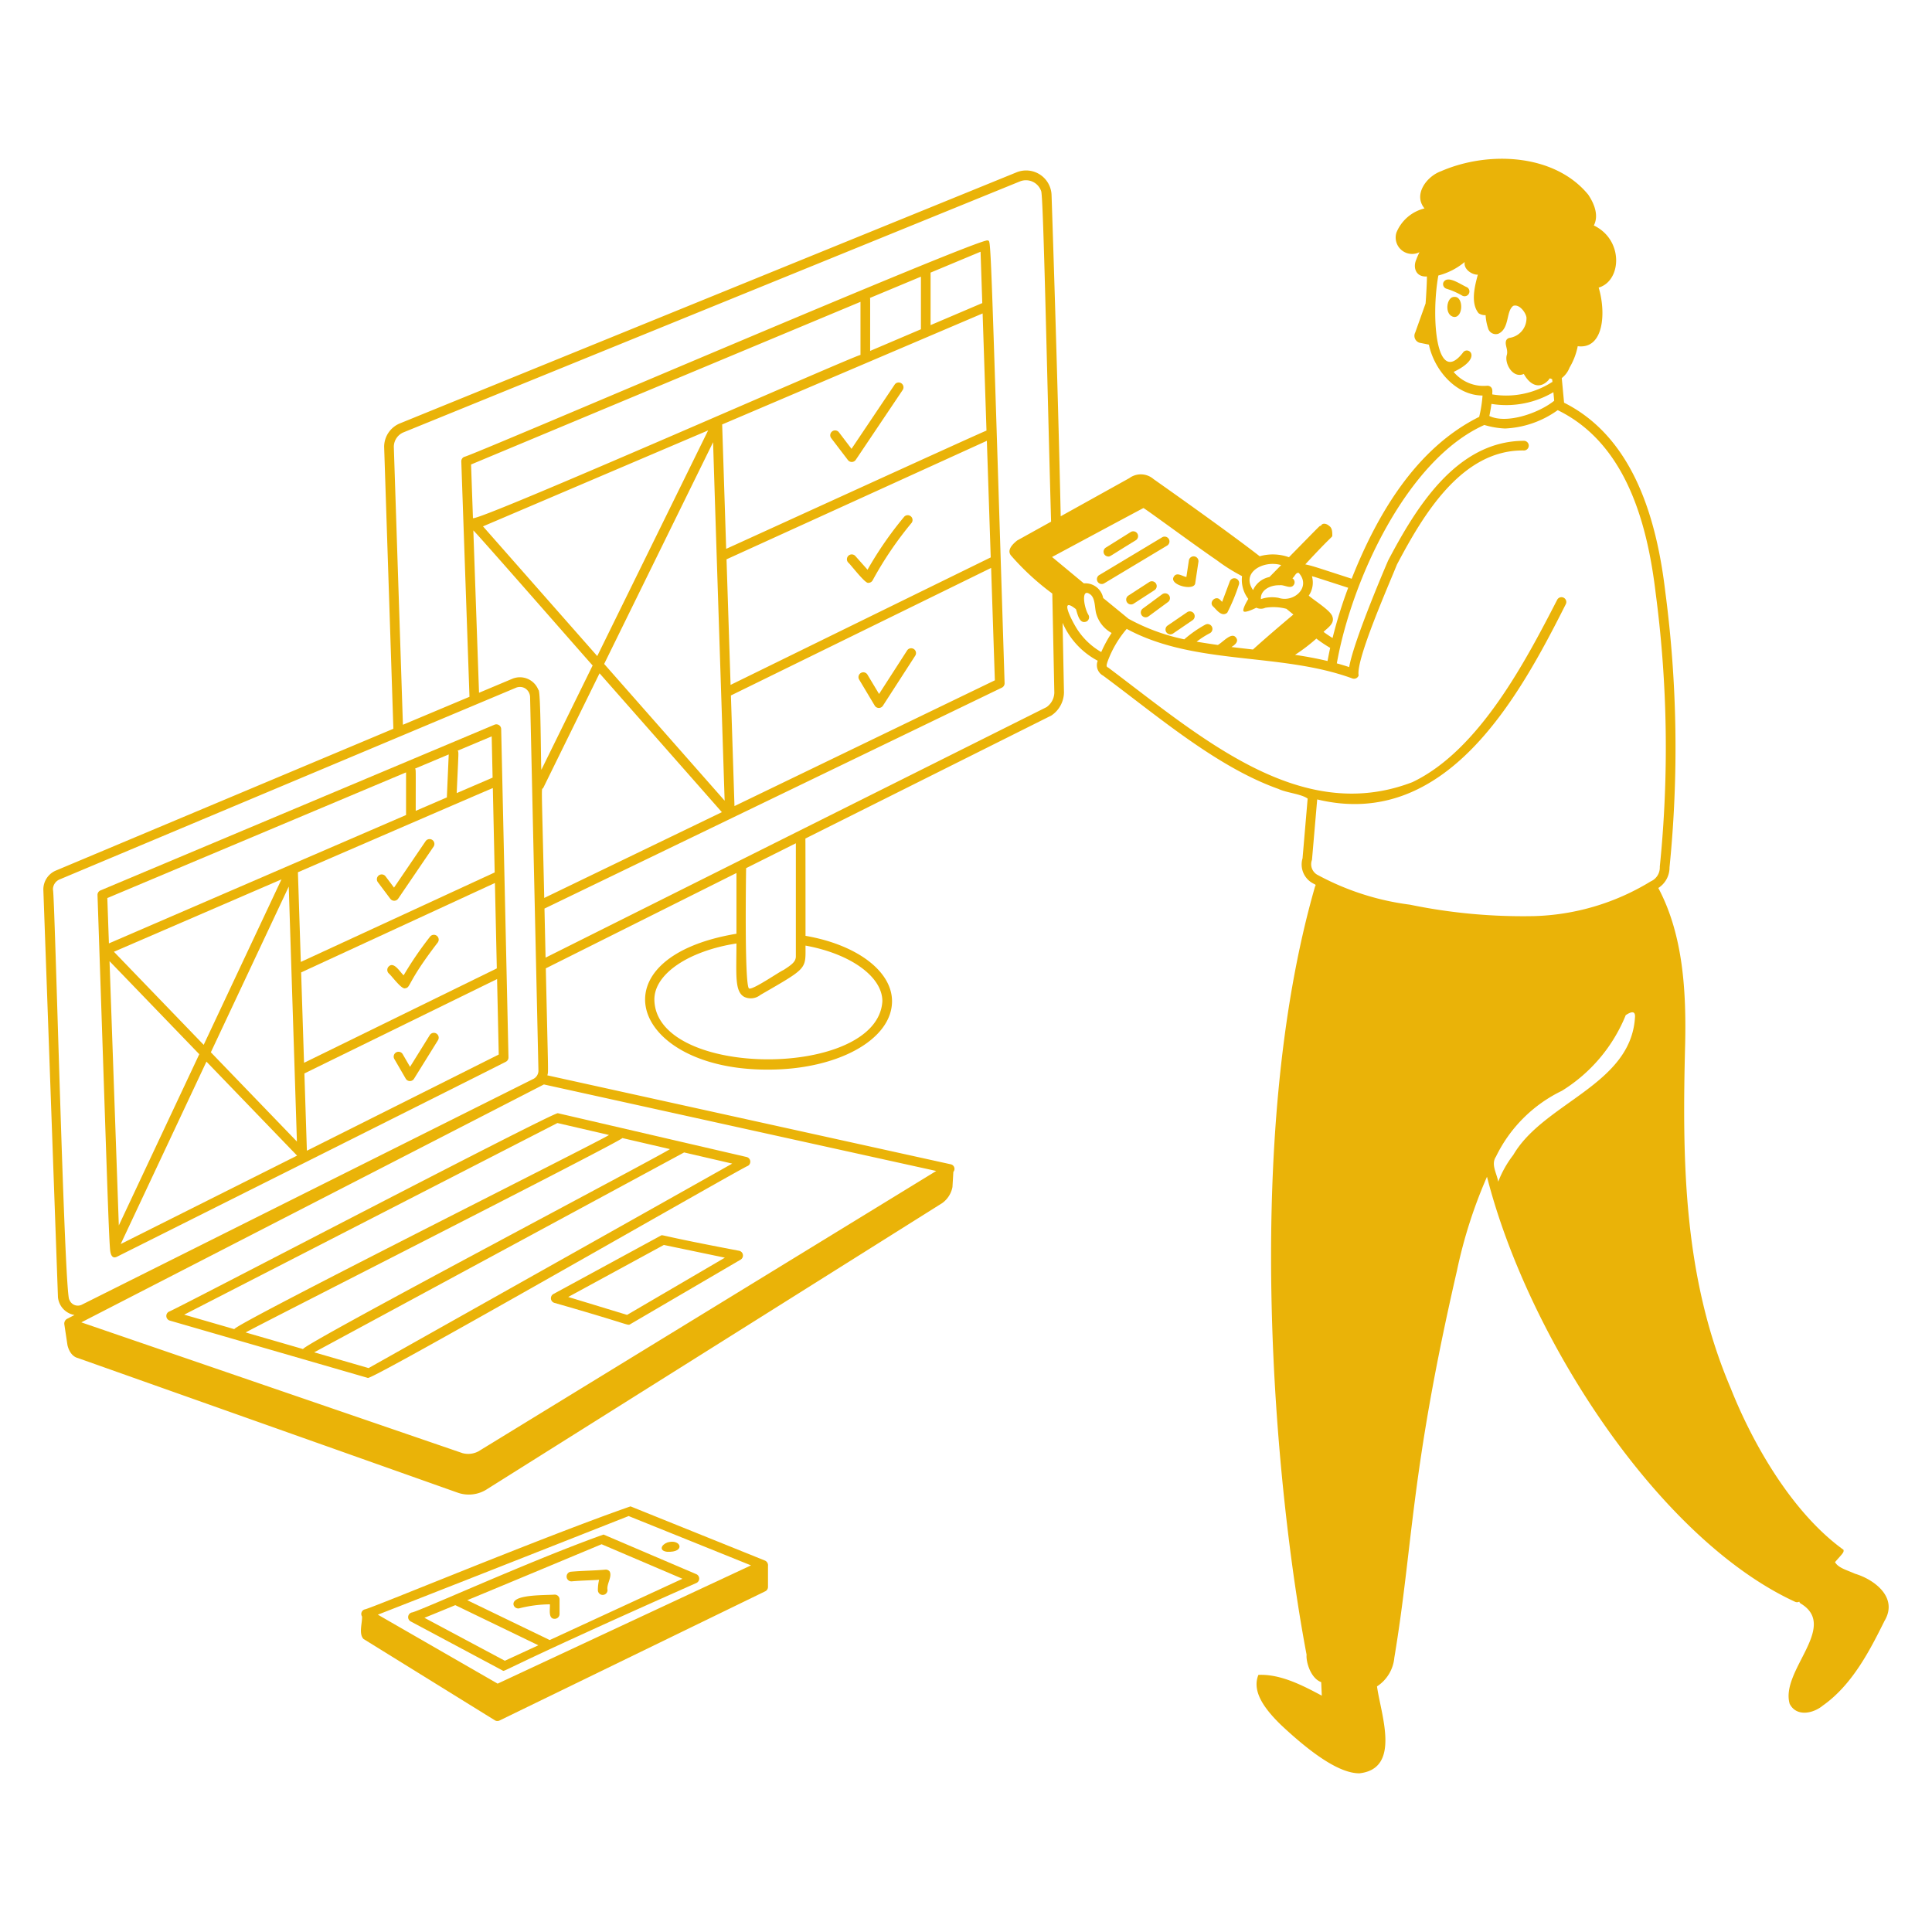 <svg xmlns="http://www.w3.org/2000/svg" viewBox="0 0 400 400" id="Interface-Testing-4--Streamline-Milano.svg" height="400" width="400"><desc>Interface Testing 4 Streamline Illustration: https://streamlinehq.com</desc><g><path d="M301.146 61.464c-1.736 -0.114 -2.184 3.91 -0.076 4.158 1.882 0.12 1.982 -4.222 0.076 -4.158Z" fill="#eab308" stroke-width="1"></path><path d="M303.744 59.478c-1.378 -0.584 -4.108 -2.646 -4.918 -0.97a1 1 0 0 0 0.634 1.266 15.6 15.6 0 0 1 3.254 1.42 1 1 0 0 0 1.03 -1.716Z" fill="#eab308" stroke-width="1"></path><path d="M384.046 325.818c-1.662 -0.758 -3.436 -1.172 -4.128 -2.4 1.612 -1.842 1.852 -1.962 1.768 -2.544 -10.8 -7.782 -18.96 -22.322 -23.374 -33.486 -9.814 -23.04 -10.054 -46.938 -9.414 -71.444 0.2 -10.35 -0.314 -22.232 -5.562 -32.094a5.022 5.022 0 0 0 2.32 -4.28 247.47 247.47 0 0 0 -0.862 -56.948c-1.748 -14.83 -6.448 -31.968 -20.97 -39.25l-0.476 -5.092a5.1 5.1 0 0 0 1.62 -2.19 13.874 13.874 0 0 0 1.684 -4.412c5.426 0.688 5.894 -7 4.334 -12.134 4.76 -1.386 5.224 -9.87 -1 -12.866 0.876 -1.672 0.5 -3.888 -1.152 -6.366 -6.972 -8.51 -20.732 -9.12 -30.502 -4.856 -2.97 1.07 -5.786 4.842 -3.4 7.696a8.426 8.426 0 0 0 -5.814 5 3.4 3.4 0 0 0 4.768 4.062 16.434 16.434 0 0 0 -0.668 1.548c-0.726 1.626 -0.074 3.638 2.19 3.474 0.092 0.102 -0.178 4.818 -0.258 5.6l-2.14 6a1.496 1.496 0 0 0 1.176 2.184l1.654 0.332c1.062 5.13 5.488 10.514 11.102 10.538a26.614 26.614 0 0 1 -0.694 4.416c-13.024 6.474 -21.066 20.05 -26.4 33.512 -7.616 -2.462 -7.906 -2.6 -9.6 -2.974 5.814 -6.3 5.588 -5.54 5.588 -6.02 0 -0.648 0 -1.51 -0.646 -1.942 -0.504 -0.466 -1.386 -0.718 -1.728 0 -0.308 0 0.492 -0.718 -6.6 6.484a9.934 9.934 0 0 0 -6.054 -0.2c-7.266 -5.638 -21.972 -15.97 -21.972 -15.97a4.02 4.02 0 0 0 -5.026 -0.2l-14.2 7.892c-0.654 -29.908 -1.882 -66.084 -1.894 -66.42a5.272 5.272 0 0 0 -7.2 -4.81L82.734 87.684a5.246 5.246 0 0 0 -3.2 4.836l1.91 58.364L11.47 180.282a4.246 4.246 0 0 0 -2.494 3.952L12 268.59a4.154 4.154 0 0 0 3.426 3.67l-1.588 0.816a1.15 1.15 0 0 0 -0.53 1.038l0.664 4.41c0.468 1.86 1.476 2.478 2.148 2.642L94.644 309a6.924 6.924 0 0 0 6.276 -0.738l94.154 -59.172a5.326 5.326 0 0 0 2.124 -3.332l0.184 -3.13a0.962 0.962 0 0 0 -0.536 -1.572l-83.522 -18.418c0.232 -0.93 0.19 0.72 -0.32 -22.154l39.47 -19.738v12.576c-29.8 4.966 -21.952 28.26 6.61 28.13 14.356 0 25.6 -6.22 25.6 -14.162 0 -6.238 -7.316 -11.71 -17.91 -13.536 0 0 0 -19.908 -0.028 -20.146l50.938 -25.474a5.862 5.862 0 0 0 2.6 -4.736L220 128.954a16.13 16.13 0 0 0 7.274 7.846 2.464 2.464 0 0 0 1.13 3.096c11.246 8.336 23.544 18.932 36.3 23.448 1.6 0.784 4.754 1.038 6.032 2l-1.056 12.36a4.432 4.432 0 0 0 2.226 5.222c0.298 0.188 0.65 0.2 0.374 0.57 -15.184 52.708 -8.242 124.92 -1.766 159.094 -0.142 1.43 0.814 4.876 3.026 5.676l0.124 2.8c-3.756 -2 -8.514 -4.528 -13.126 -4.294 -1.362 3.352 1.11 6.882 4.684 10.362 7.162 6.718 12.492 10.012 16.22 10.012 8.742 -0.956 4.4 -12.336 3.656 -18a7.96 7.96 0 0 0 3.586 -5.958c3.922 -23.51 3.292 -38.128 12.942 -80.02a99.524 99.524 0 0 1 6.24 -19.532c8.6 33.676 35.694 75.046 63.766 87.988a0.95 0.95 0 0 0 0.886 -0.02 0.712 0.712 0 0 0 0.3 0.388c7.94 4.784 -4.266 13.904 -2.288 20.758 1.378 2.736 4.842 2.05 6.866 0.37 6.2 -4.358 9.874 -11.718 12.77 -17.526 2.904 -4.876 -2.142 -8.594 -6.12 -9.776ZM321.778 82.97c-3.096 2.514 -9.8 4.898 -13.428 3.152 0.144 -0.664 0.308 -1.526 0.434 -2.498a19.186 19.186 0 0 0 12.828 -2.424ZM300.96 77c6.266 -2.98 2.896 -5.514 1.902 -3.958 -5.498 7.05 -6.636 -7.276 -5.068 -16a14.13 14.13 0 0 0 5.458 -2.8c-0.286 1.496 1.508 2.674 2.718 2.626 -0.634 2.346 -1.556 5.868 0.158 7.978a2.32 2.32 0 0 0 1.452 0.4 10.18 10.18 0 0 0 0.494 2.652 1.662 1.662 0 0 0 2.144 1.2c2.368 -1.09 1.546 -4.668 3.086 -5.772 1.268 -0.45 2.618 1.422 2.736 2.422a4.102 4.102 0 0 1 -3.48 4.2 1 1 0 0 0 -0.672 0.44c-0.474 0.9 0.416 1.932 0.082 3.11 -0.532 1.726 1.24 4.95 3.518 3.924 1.352 2.426 3.368 3.238 5.188 1.188 0.15 -0.422 0.354 -0.216 0.682 -0.098 0.074 0.8 0.096 0.514 -0.104 0.64a17.524 17.524 0 0 1 -12.298 2.504c0 -0.524 0.136 -1.154 -0.314 -1.542a1.032 1.032 0 0 0 -0.784 -0.246 8.064 8.064 0 0 1 -6.898 -2.868Zm-29.34 42.292c1.342 0.4 -2.022 -0.68 7.508 2.4a93.8 93.8 0 0 0 -3.234 10.4c-0.624 -0.384 -1.246 -0.8 -1.868 -1.266 0.862 -0.848 2.372 -1.746 1.826 -3.188 -0.366 -1.268 -3.932 -3.424 -4.886 -4.324a4.8 4.8 0 0 0 0.654 -4.022Zm0.918 12.922a27.424 27.424 0 0 0 2.862 1.92c-0.2 0.906 -0.378 1.814 -0.548 2.722 -2.22 -0.53 -4.468 -0.94 -6.726 -1.28a36.226 36.226 0 0 0 4.412 -3.362Zm-4.566 -11.318a0.986 0.986 0 0 0 -0.4 -1.176c0.44 -0.244 0.716 -1.29 1.33 -1.098 2.6 2.894 -0.958 6.222 -4.186 5.158a7.11 7.11 0 0 0 -3.654 0.26c-0.17 -1.708 1.722 -2.928 3.86 -2.87 1.036 -0.17 2.466 1.03 3.05 -0.274Zm-2.718 -3.9 -2.432 2.47a4.722 4.722 0 0 0 -3.39 2.702c-2.584 -3.736 2.276 -6.238 5.822 -5.168ZM14.364 269.082c-1.028 -0.16 -3.016 -84.388 -3.4 -84.886a2.242 2.242 0 0 1 1.33 -2.098l94.532 -39.708a2.138 2.138 0 0 1 1.672 0.01 2.174 2.174 0 0 1 1.25 1.9l1.726 77.228a1.928 1.928 0 0 1 -1.172 1.912L17.032 270.076a1.858 1.858 0 0 1 -2.668 -0.994Zm165.754 -207.4 10.55 -4.4v10.89l-10.514 4.482c0 -12.026 0.018 -10.684 -0.036 -10.982Zm23.324 3.212 0.8 24.26c-0.172 -0.056 -53.706 24.422 -53.896 24.478l-0.83 -25.754Zm-10.778 -8.452 10.352 -4.324 0.354 10.632 -10.702 4.562c-0.004 -0.032 0.008 -10.864 -0.004 -10.88ZM151.258 141.8l-0.838 -26 53.898 -24.536 0.8 24.142ZM205.2 117.582l0.774 23.272 -53.908 26.036 -0.738 -22.902ZM122.7 137.774l-10.614 21.6c-0.124 -0.48 -0.102 -16.858 -0.618 -16.532a4.106 4.106 0 0 0 -5.422 -2.298l-6.87 2.886L98 109.828c0.082 -0.17 24.648 27.972 24.7 27.946ZM100 108.978l46.612 -19.868 -22.958 46.722Zm12.508 54.082 11.624 -23.66 25.324 28.75 -36.778 17.762c-0.582 -26.078 -0.636 -21.902 -0.17 -22.852Zm12.578 -25.6L147.64 91.554c0.478 15.918 1.856 57.498 2.388 74.218Zm53.068 -63.972c-0.704 -0.132 -79.582 34.744 -80.236 33.776l-0.388 -11.098 80.624 -33.674Zm15.682 168.948L99.062 300.48a4.496 4.496 0 0 1 -3.312 0.374L16.836 273.78l95.774 -49.256Zm-27.062 -46.66c9.296 1.692 15.91 6.412 15.91 11.51 -0.916 16.096 -46.8 16.074 -47.2 -0.216 -0.132 -5.384 7.056 -10.19 16.988 -11.734 0 6.498 -0.414 9.954 1.636 11.068a3.174 3.174 0 0 0 3.32 -0.412c9.824 -5.68 9.346 -5.254 9.346 -10.216Zm-12.3 -16.034 10.3 -5.152V198c0 1.118 -0.87 1.738 -2.542 2.822 -0.8 0.308 -6.38 4.182 -7.136 3.834 -1.022 -0.324 -0.622 -24.914 -0.622 -24.914Zm62.2 -33.338 -103.72 51.864 -0.226 -10.158 94.696 -45.738a1 1 0 0 0 0.566 -0.934c-3.048 -96.906 -2.8 -91.2 -3.482 -91.654 -0.848 -1 -107.51 44.898 -108.388 44.8a1 1 0 0 0 -0.614 0.958l1.694 48.724 -13.78 5.788 -1.884 -57.566a3.272 3.272 0 0 1 1.966 -2.958l127.738 -52a3.336 3.336 0 0 1 4.346 2.11c0.472 2.434 1.142 36.64 2.03 68.364l-7.016 3.894c-0.722 0.578 -2.246 1.9 -1.3 3.09a52.896 52.896 0 0 0 8.566 7.898l0.42 20.528a3.78 3.78 0 0 1 -1.604 2.986Zm1.142 -31.086s18.8 -10.1 18.92 -10.13c0.428 0.148 10.516 7.618 15.216 10.822a36.54 36.54 0 0 0 5.2 3.268 6.482 6.482 0 0 0 1.296 4.722c-0.6 0.986 -1.25 2.29 -0.966 2.574s1.59 -0.234 2.626 -0.754a2.2 2.2 0 0 0 1.856 0.016 10.336 10.336 0 0 1 4.38 0.218l1.438 1.176c-2.66 2.23 -6.096 5.174 -8.372 7.246q-2.248 -0.252 -4.45 -0.516c0.638 -0.4 1.582 -1.1 0.956 -1.932 -0.902 -1.28 -2.672 0.894 -3.768 1.506 -1.914 -0.264 -4.4 -0.678 -4.4 -0.678a18.058 18.058 0 0 1 2.772 -1.776 1 1 0 1 0 -1 -1.738 24.452 24.452 0 0 0 -4.324 3.024 41.672 41.672 0 0 1 -11.55 -4.256l-5.246 -4.298a3.756 3.756 0 0 0 -4 -3.032ZM228 135a14.612 14.612 0 0 1 -5.076 -4.876c-1.096 -1.758 -3.7 -6.832 -0.158 -4 0.37 1.142 0.744 3.2 2.232 2.53a1 1 0 0 0 0.338 -1.372c-0.934 -1.564 -1.5 -5.438 0.2 -4.342 1.288 0.692 1.058 2.822 1.43 4.126a6.628 6.628 0 0 0 3.184 3.986A26.066 26.066 0 0 0 228 135Zm85.3 104.132a21.974 21.974 0 0 0 -3.11 5.528c-0.284 -1.726 -1.552 -3.564 -0.472 -5.178a29.336 29.336 0 0 1 13.642 -13.636 32.934 32.934 0 0 0 13.232 -15.67c1.118 -0.744 2 -0.954 1.918 0.382 -0.79 14.078 -18.9 17.71 -25.208 28.578Zm28.46 -56.648a48.868 48.868 0 0 1 -24.1 7.186 115.544 115.544 0 0 1 -25.746 -2.366 54.57 54.57 0 0 1 -19 -6.098 2.512 2.512 0 0 1 -1.282 -3.18l1.08 -12.516c26.714 6.47 41.778 -21.172 51.464 -40.412a1 1 0 0 0 -1.778 -0.916c-6.4 12.4 -16.058 31.116 -29.964 37.75 -23.184 8.916 -43.552 -9.086 -63 -23.728 -0.542 -0.156 -0.242 -0.788 -0.16 -1.122a21.964 21.964 0 0 1 4 -6.876c14.188 7.658 31.724 4.78 46.722 10.26a1 1 0 0 0 1.296 -0.628c-0.61 -3.182 6.136 -18.504 7.938 -22.972 5.286 -9.99 13.31 -23.816 26.284 -23.6a1 1 0 0 0 0 -2c-13.982 0.028 -22.39 13.926 -28.104 24.762 -0.082 0.184 -7.086 16.4 -8.078 22.086 -0.844 -0.282 -1.698 -0.536 -2.556 -0.772 3.056 -17.22 14.544 -42.216 30.544 -49.356a17.354 17.354 0 0 0 4.288 0.732 20.214 20.214 0 0 0 10.898 -3.8c14.182 6.914 18.578 23.554 20.286 37.906a244.55 244.55 0 0 1 0.852 56.616 3.14 3.14 0 0 1 -1.884 3.044Z" fill="#eab308" stroke-width="1"></path><path d="M229.478 115.22c0.4 0 0.058 0.082 5.708 -3.388a1 1 0 0 0 -1.058 -1.696l-5.18 3.238a1 1 0 0 0 0.53 1.846Z" fill="#eab308" stroke-width="1"></path><path d="m228.65 120.75 12.946 -7.768a1 1 0 1 0 -1.026 -1.714l-12.948 7.768a1 1 0 1 0 1.028 1.714Z" fill="#eab308" stroke-width="1"></path><path d="M239.322 120.8a1 1 0 0 0 -1.384 -0.294l-4.316 2.8a1 1 0 0 0 1.09 1.678l4.316 -2.8a1 1 0 0 0 0.294 -1.384Z" fill="#eab308" stroke-width="1"></path><path d="M240.706 122.972 236.6 126a1 1 0 0 0 1.188 1.612l4.102 -3.022a1 1 0 0 0 -1.188 -1.6Z" fill="#eab308" stroke-width="1"></path><path d="m247.466 120.688 0.648 -4.314a1 1 0 1 0 -1.976 -0.298l-0.508 3.378c-0.85 -0.116 -2.016 -1.134 -2.638 0 -0.946 1.706 4.394 3.012 4.474 1.234Z" fill="#eab308" stroke-width="1"></path><path d="m245.814 126.732 -4.1 2.8a1 1 0 0 0 1.128 1.65l4.1 -2.8a1 1 0 0 0 -1.128 -1.65Z" fill="#eab308" stroke-width="1"></path><path d="M254.092 126.856a37.946 37.946 0 0 0 2.384 -5.75 1 1 0 1 0 -1.872 -0.7l-1.574 4.2 -0.452 -0.452c-0.902 -0.928 -2.368 0.538 -1.414 1.416 0.696 0.63 1.75 2.256 2.928 1.286Z" fill="#eab308" stroke-width="1"></path><path d="M24.234 260.184s80.4 -40.26 80.488 -40.352a1 1 0 0 0 0.552 -0.916l-1.51 -67.972a1 1 0 0 0 -1.388 -0.9L20.8 184.354a1 1 0 0 0 -0.612 0.958c1.872 55.088 2.276 69.526 2.6 73.37 0.098 1.118 0.45 2.006 1.446 1.502Zm0.756 -2.616 17.752 -37.768 18.764 19.458Zm17.18 -41.242 -18.586 -19.274 34.692 -14.988Zm17.612 -32.768 1.69 52.786 -17.818 -18.478Zm43.478 34.772 -39.724 19.914 -0.514 -16 39.892 -19.54Zm-0.4 -17.834 -39.912 19.548 -0.6 -18.718 40.118 -18.514Zm-0.44 -19.866 -40.14 18.526 -0.6 -18.566S101.8 163.22 102.036 163.16Zm-7.664 -25.212 7.042 -2.96 0.19 8.544 -7.43 3.2c0.39 -8.966 0.442 -8.384 0.198 -8.784Zm-1.852 0.78 -0.388 8.896 -6.446 2.784c0 -9.046 0.054 -8.4 -0.134 -8.75ZM22.22 185.93l61.85 -26.016v8.828L22.548 195.32Zm19.038 32.334L24.6 253.716 22.676 199Z" fill="#eab308" stroke-width="1"></path><path d="m35.16 273.416 41 11.868c0.856 0.51 77.902 -43.8 78.668 -43.894a1 1 0 0 0 -0.264 -1.848l-39.058 -9.062c-0.744 -0.388 -79.842 41 -80.526 41.084a1 1 0 0 0 0.18 1.852Zm116.44 -32.506 -75.286 42.336 -11.264 -3.262L141.64 238.6Zm-12.902 -3c-0.49 0.616 -75.958 40.366 -75.952 41.4l-11.88 -3.438c0.388 -0.378 77.862 -39.648 77.986 -40.248Zm-23.288 -5.4 10.674 2.476c-0.5 0.6 -77.558 39.172 -77.574 40.2l-10.374 -3Z" fill="#eab308" stroke-width="1"></path><path d="M153.03 258.96c-17 -3.218 -15.756 -3.386 -16.218 -3.138l-22.228 12.086a1 1 0 0 0 0.188 1.836c15.75 4.498 15.138 4.76 15.684 4.436l22.874 -13.38a1 1 0 0 0 -0.3 -1.84Zm-23.2 13.274 -12.186 -3.71 19.8 -10.77 12.632 2.634Z" fill="#eab308" stroke-width="1"></path><path d="M80.816 186.092a1 1 0 0 0 1.626 -0.038l7.338 -10.788a1 1 0 0 0 -1.652 -1.126l-6.552 9.632 -1.748 -2.332a1 1 0 0 0 -1.6 1.2Z" fill="#eab308" stroke-width="1"></path><path d="M83.902 204.61c1.176 -0.152 0.324 -1.144 6.708 -9.446a1 1 0 1 0 -1.586 -1.218 72.276 72.276 0 0 0 -5.452 7.976c-0.692 -0.554 -1.966 -2.902 -3.066 -1.844a1 1 0 0 0 -0.056 1.414c0.688 0.574 2.71 3.438 3.452 3.118Z" fill="#eab308" stroke-width="1"></path><path d="M84 223.324a1 1 0 0 0 1.714 0.028l4.962 -7.984a1 1 0 0 0 -1.698 -1.058l-4.084 6.57 -1.54 -2.658a1 1 0 0 0 -1.73 1Z" fill="#eab308" stroke-width="1"></path><path d="M175.552 95.25a1 1 0 0 0 1.624 -0.046l9.712 -14.458a1 1 0 0 0 -1.66 -1.116l-8.932 13.298 -2.6 -3.42a1 1 0 0 0 -1.6 1.212Z" fill="#eab308" stroke-width="1"></path><path d="M187.232 106.954a74.46 74.46 0 0 0 -7.618 11l-2.52 -2.834a1 1 0 0 0 -1.496 1.33c0.472 0.352 3.576 4.5 4.2 4.218a1 1 0 0 0 0.876 -0.518 73.45 73.45 0 0 1 8.09 -11.926 1 1 0 0 0 -1.532 -1.27Z" fill="#eab308" stroke-width="1"></path><path d="M181.1 146.086a1 1 0 0 0 1.698 0.028l6.69 -10.358a1 1 0 0 0 -1.68 -1.086L182 143.68l-2.412 -4.018a1 1 0 0 0 -1.714 1.03Z" fill="#eab308" stroke-width="1"></path><path d="m158.378 323.1 -27.836 -11.222c-18.226 6.338 -53.986 21.266 -55.068 21.342a0.982 0.982 0 0 0 -0.516 1.466c0.052 1.4 -0.722 3.574 0.306 4.648l27.188 16.832a1 1 0 0 0 0.964 0.05l55.026 -26.758a1 1 0 0 0 0.562 -0.9v-4.314a1.082 1.082 0 0 0 -0.626 -1.144Zm-55.35 25.48 -24.8 -14.28c9.496 -3.69 47.4 -18.634 51.926 -20.418l25.332 10.212Z" fill="#eab308" stroke-width="1"></path><path d="M85.23 333.854a1 1 0 0 0 -0.2 1.844l18.99 10.142c0.65 0.348 -1.95 0.586 40.162 -18.1a1 1 0 0 0 -0.026 -1.828l-19.2 -8.2c-14.838 5.262 -38.642 16.108 -39.726 16.142Zm19.294 9.988 -16.648 -8.89c1.514 -0.614 3.758 -1.536 6.388 -2.622l17.2 8.31Zm9.29 -4.288 -17.074 -8.25c9.344 -3.87 22.1 -9.2 27.814 -11.586l16.746 7.15Z" fill="#eab308" stroke-width="1"></path><path d="M114.848 330.148c-2.222 0.162 -8.96 -0.072 -8.518 2.126a1 1 0 0 0 1.23 0.702 26.2 26.2 0 0 1 6.288 -0.816c0.092 0.86 -0.436 3.026 1 3a1 1 0 0 0 1 -1v-3.02a1 1 0 0 0 -1 -0.992Z" fill="#eab308" stroke-width="1"></path><path d="M118.4 327.4c1.88 -0.17 3.754 -0.2 5.634 -0.32a9.342 9.342 0 0 0 -0.25 2.13 1 1 0 0 0 2 0c-0.248 -1.24 1 -2.724 0.45 -3.834a1 1 0 0 0 -0.894 -0.4c-2.372 0.216 -4.746 0.216 -7.12 0.432a1 1 0 0 0 0.18 1.992Z" fill="#eab308" stroke-width="1"></path><path d="M138.09 321.278c3.974 0.2 2.892 -2.778 0.098 -1.932 -1.344 0.5 -1.774 1.714 -0.098 1.932Z" fill="#eab308" stroke-width="1"></path></g></svg>